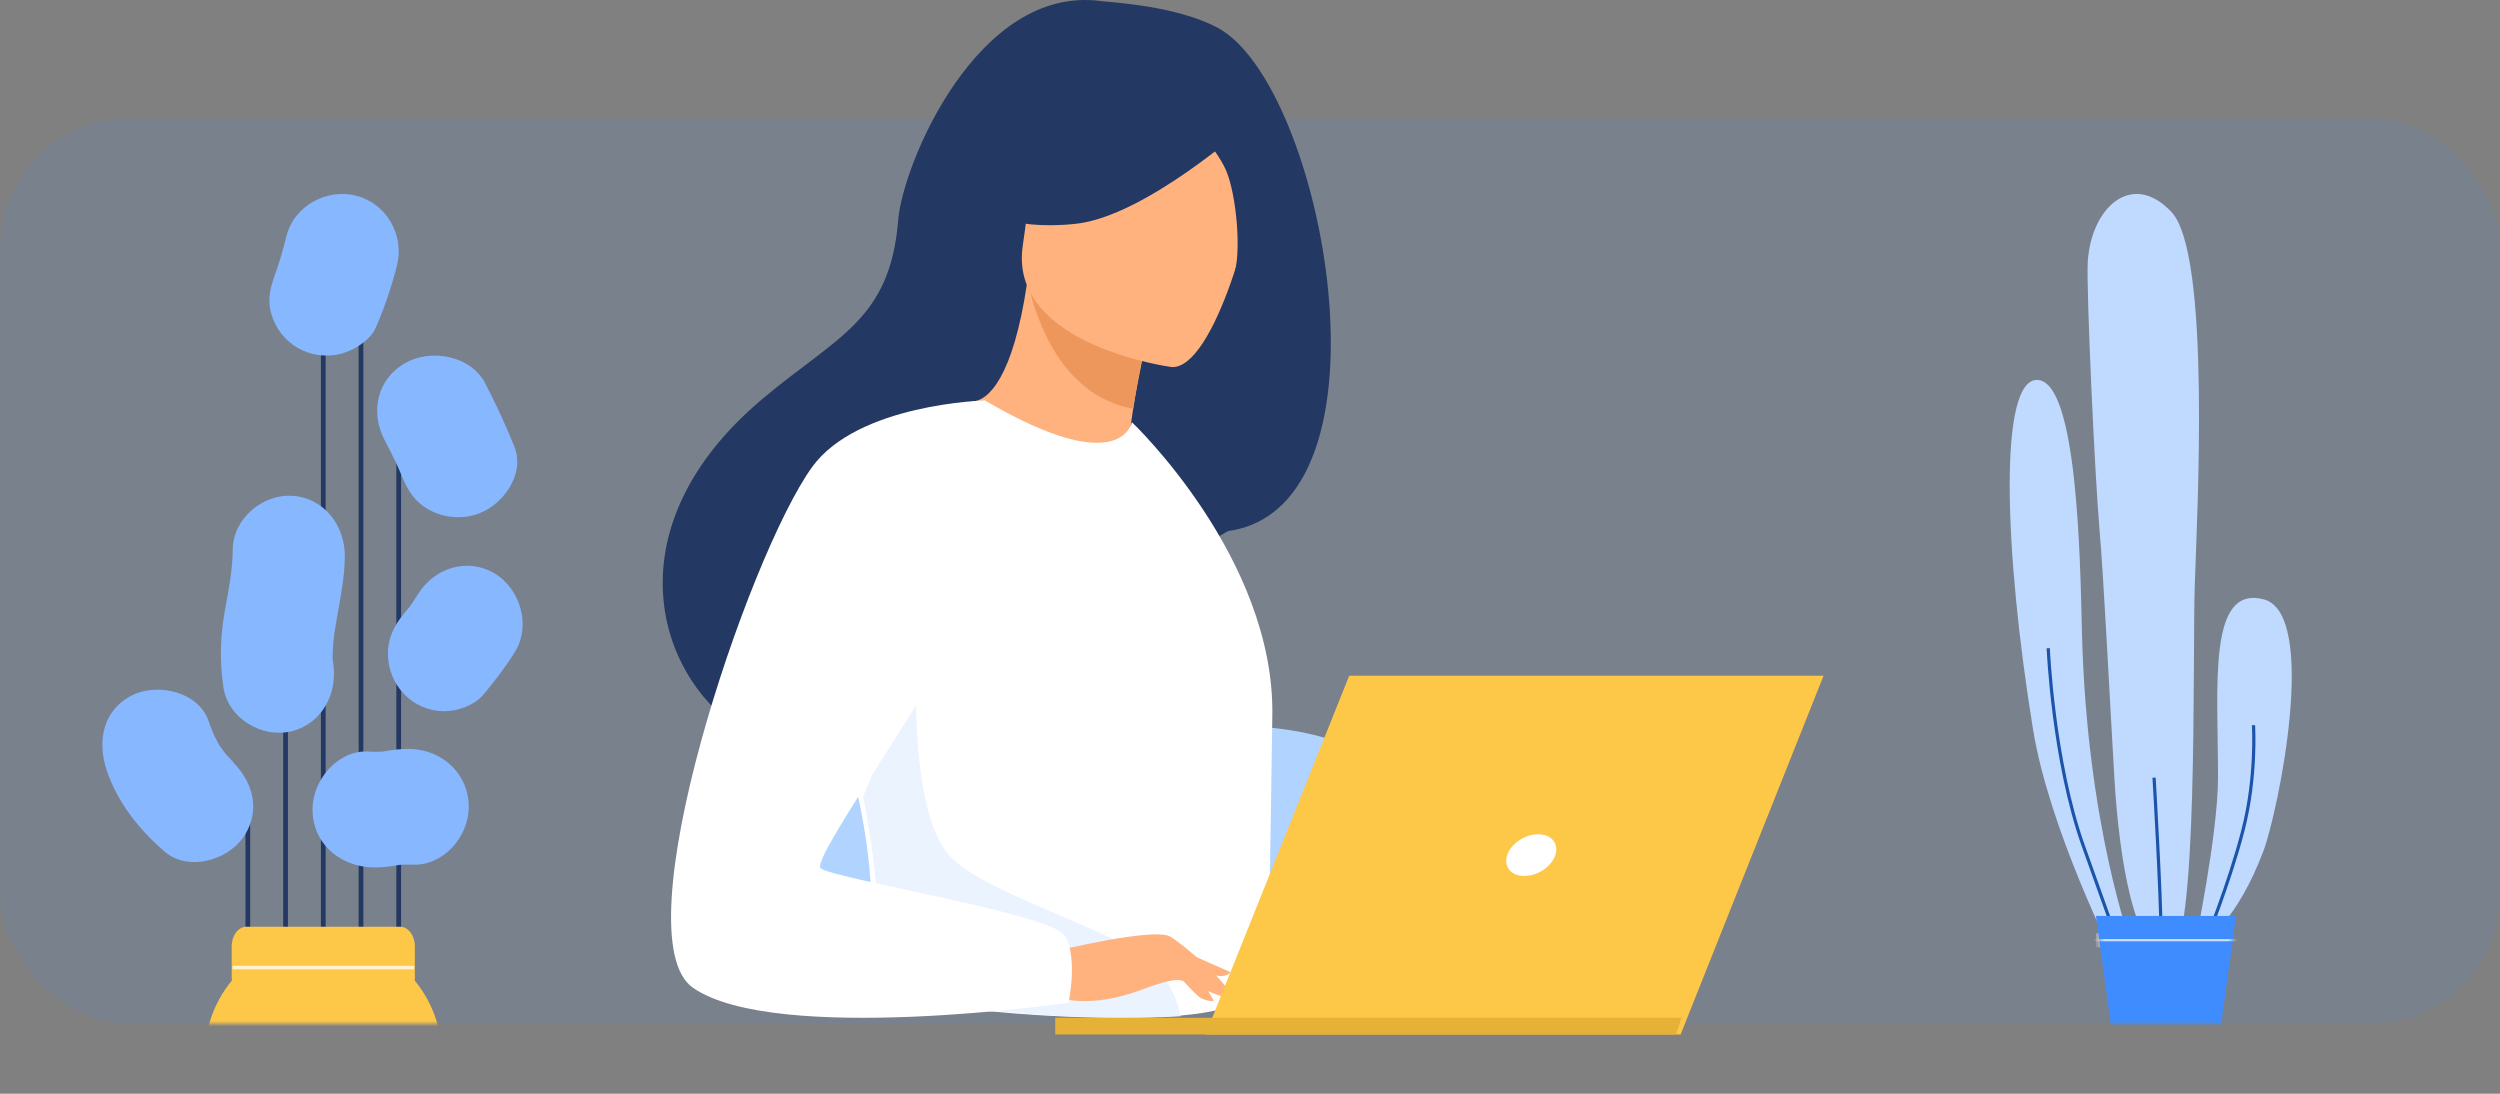 <svg width="464" height="203" viewBox="0 0 464 203" fill="none" xmlns="http://www.w3.org/2000/svg">
<rect x="0" y="0" width="464" height="203" fill="#808080" stroke="none"/>
<rect opacity="0.101" y="22" width="464" height="168" rx="24" fill="#3F8CFF"/>
<mask id="mask0_85_13515" style="mask-type:luminance" maskUnits="userSpaceOnUse" x="0" y="22" width="464" height="168">
<rect y="22" width="464" height="168" rx="24" fill="white"/>
</mask>
<g mask="url(#mask0_85_13515)">
<path fill-rule="evenodd" clip-rule="evenodd" d="M407.346 175.505C409.505 175.073 415.333 170.527 420.082 157.972C422.794 150.799 430.442 113.814 420.082 111.217C409.72 108.618 411.664 127.234 411.664 144.334C411.664 154.76 407.346 175.505 407.346 175.505" fill="#BFD9FF"/>
<path fill-rule="evenodd" clip-rule="evenodd" d="M402.598 177.237C408.047 176.872 406.915 121.606 407.346 108.618C407.779 95.63 410.369 47.144 403.03 39.352C395.691 31.559 388.137 38.486 387.489 48.551C387.181 53.323 388.784 88.055 389.647 98.012C390.511 107.969 391.59 130.481 392.453 144.768C393.317 159.054 396.122 177.67 402.598 177.237" fill="#BFD9FF"/>
<path fill-rule="evenodd" clip-rule="evenodd" d="M392.453 177.885C392.453 177.885 380.357 153.955 377.344 135.459C371.948 102.34 370.869 70.088 378.208 70.521C385.546 70.955 386.077 103.427 386.41 117.277C387.272 153.21 395.691 175.72 395.691 175.72L392.453 177.885" fill="#BFD9FF"/>
<path fill-rule="evenodd" clip-rule="evenodd" d="M393.468 176.905L394.029 176.702C393.986 176.583 389.724 164.721 386.906 156.789C381.375 141.213 380.456 120.502 380.449 120.295L379.853 120.32C379.861 120.528 380.783 141.326 386.345 156.989C389.163 164.924 393.425 176.786 393.468 176.905" fill="#1B54AA"/>
<path fill-rule="evenodd" clip-rule="evenodd" d="M400.789 173.557H401.385C401.385 166.166 400.102 144.535 400.09 144.316L399.495 144.353C399.507 144.57 400.789 166.183 400.789 173.557" fill="#1B54AA"/>
<path fill-rule="evenodd" clip-rule="evenodd" d="M409.455 175.294C409.501 175.183 414.027 164.12 416.593 154.15C419.165 144.154 418.551 134.668 418.543 134.573L417.949 134.615C417.956 134.708 418.563 144.102 416.016 154C413.46 163.93 408.95 174.956 408.906 175.066L409.455 175.294" fill="#1B54AA"/>
<mask id="mask1_85_13515" style="mask-type:luminance" maskUnits="userSpaceOnUse" x="389" y="170" width="26" height="33">
<path fill-rule="evenodd" clip-rule="evenodd" d="M414.036 170.527H389.002L393.364 202.714H409.673L414.036 170.527V170.527Z" fill="white"/>
</mask>
<g mask="url(#mask1_85_13515)">
<path fill-rule="evenodd" clip-rule="evenodd" d="M389.002 175.831H414.036V173.232H389.002V175.831Z" fill="#FADFDC"/>
</g>
<path fill-rule="evenodd" clip-rule="evenodd" d="M415 170H389L393.531 203H410.469L415 170" fill="#3F8CFF"/>
<mask id="mask2_85_13515" style="mask-type:luminance" maskUnits="userSpaceOnUse" x="389" y="170" width="26" height="33">
<path fill-rule="evenodd" clip-rule="evenodd" d="M415 170H389L393.531 203H410.469L415 170" fill="white"/>
</mask>
<g mask="url(#mask2_85_13515)">
<path fill-rule="evenodd" clip-rule="evenodd" d="M385 174.702H415V174.298H385V174.702Z" fill="#CFE0FF"/>
</g>
<path fill-rule="evenodd" clip-rule="evenodd" d="M45.562 208H46.438V148H45.562V208Z" fill="#233862"/>
<path fill-rule="evenodd" clip-rule="evenodd" d="M59.561 199H60.439V48H59.561V199Z" fill="#233862"/>
<path fill-rule="evenodd" clip-rule="evenodd" d="M52.562 207H53.438V96H52.562V207Z" fill="#233862"/>
<path fill-rule="evenodd" clip-rule="evenodd" d="M73.561 190H74.439V75H73.561V190Z" fill="#233862"/>
<path fill-rule="evenodd" clip-rule="evenodd" d="M66.562 200H67.438V45H66.562V200Z" fill="#233862"/>
<path fill-rule="evenodd" clip-rule="evenodd" d="M38 196C38 183.849 47.851 174 60.001 174C72.151 174 82 183.849 82 196C82 208.151 72.151 218 60.001 218C47.851 218 38 208.151 38 196" fill="#FDC748"/>
<path fill-rule="evenodd" clip-rule="evenodd" d="M45.753 172H74.245C75.767 172 77 173.633 77 175.647V181.354C77 183.367 75.767 185 74.245 185H45.753C44.231 185 43 183.367 43 181.354V175.647C43 173.633 44.231 172 45.753 172" fill="#FDC748"/>
<path fill-rule="evenodd" clip-rule="evenodd" d="M43.158 179.909H76.869V179.252H43.158V179.909Z" fill="white" fill-opacity="0.758"/>
<path fill-rule="evenodd" clip-rule="evenodd" d="M53.189 43.734C52.47 46.544 51.719 49.335 50.625 52.028C50.981 51.188 51.338 50.348 51.695 49.508C51.607 49.713 51.517 49.919 51.428 50.124C50.245 52.858 49.529 55.257 50.358 58.255C51.089 60.893 52.864 63.18 55.236 64.562C57.689 65.989 60.677 66.375 63.416 65.626C65.796 64.975 68.737 63.14 69.761 60.775C71.39 57.011 72.648 53.309 73.661 49.344C75.087 43.773 71.903 37.91 66.247 36.363C60.754 34.86 54.615 38.161 53.189 43.734" fill="#87B7FF"/>
<path fill-rule="evenodd" clip-rule="evenodd" d="M19.819 143.007C21.832 148.987 25.838 154.012 30.57 158.068C34.922 161.798 42.186 159.707 45.169 155.368C48.669 150.281 46.811 144.487 42.471 140.766C44.769 142.737 42.37 140.508 41.932 139.999C41.544 139.548 39.671 136.724 41.196 139.139C40.151 137.484 39.337 135.688 38.714 133.835C36.886 128.399 29.331 126.719 24.682 128.972C19.049 131.703 17.996 137.586 19.819 143.007" fill="#87B7FF"/>
<path fill-rule="evenodd" clip-rule="evenodd" d="M43.194 102.015C43.162 105.834 42.427 109.537 41.746 113.279C40.875 118.076 40.747 122.716 41.465 127.562C42.316 133.313 48.499 136.936 53.813 135.788C59.614 134.534 62.703 128.896 61.853 123.153C61.672 121.808 61.632 121.603 61.737 122.535C61.725 121.771 61.745 121.008 61.797 120.245C61.885 118.341 62.229 116.446 62.553 114.574C63.201 110.819 63.967 107.138 63.999 103.308C64.05 97.503 60.113 92.379 54.229 92.018C48.785 91.681 43.244 96.202 43.194 102.015" fill="#87B7FF"/>
<path fill-rule="evenodd" clip-rule="evenodd" d="M71.353 81.603C72.087 83.006 72.797 84.42 73.48 85.847C73.777 86.467 74.061 87.094 74.346 87.72C73.046 84.856 74.347 87.77 74.589 88.365C75.658 90.998 76.938 93.104 79.561 94.582C82.058 95.99 85.103 96.369 87.894 95.631C93.133 94.244 97.596 88.123 95.449 82.834C93.829 78.846 92.031 74.927 90.032 71.102C87.385 66.039 80.076 64.642 75.234 67.37C69.914 70.368 68.706 76.537 71.353 81.603" fill="#87B7FF"/>
<path fill-rule="evenodd" clip-rule="evenodd" d="M77.584 110.266C76.848 111.443 76.058 112.579 75.227 113.686C75.77 112.966 76.311 112.247 76.854 111.528C76.267 112.295 75.664 113.051 75.049 113.796C73.204 116.024 72 118.325 72 121.336C72 124.153 73.105 126.885 75.049 128.876C76.991 130.868 79.657 132 82.405 132C84.964 132 88.055 130.941 89.764 128.876C91.829 126.38 93.832 123.791 95.553 121.03C98.611 116.127 96.566 109.289 91.821 106.44C86.78 103.414 80.631 105.377 77.584 110.266" fill="#87B7FF"/>
<path fill-rule="evenodd" clip-rule="evenodd" d="M68.524 160.96C70.985 161.148 73.442 160.628 75.868 160.288C74.936 160.415 74.003 160.543 73.07 160.67C74.21 160.52 75.326 160.423 76.476 160.482C82.21 160.778 87 155.377 87 149.751C87 143.678 82.204 139.314 76.476 139.019C74.022 138.893 71.571 139.412 69.152 139.746C70.085 139.619 71.018 139.491 71.949 139.362C70.801 139.508 69.681 139.585 68.524 139.496C62.796 139.059 58 144.71 58 150.229C58 156.409 62.806 160.523 68.524 160.96" fill="#87B7FF"/>
</g>
<path fill-rule="evenodd" clip-rule="evenodd" d="M133.85 182.863V146.345C133.85 139.921 146.881 134.71 162.949 134.71H228.75C244.823 134.71 257.85 139.921 257.85 146.345V184.258L133.85 182.863" fill="#B0D4FF"/>
<path fill-rule="evenodd" clip-rule="evenodd" d="M225.921 5.112C218.143 1.015 206.305 0.461 204.385 0.202C181.375 -2.899 167.526 30.631 166.712 40.794C165.21 59.521 155.331 62.376 141.432 74.101C113.553 97.621 121.726 124.947 136.97 135.098C146.12 141.193 162.239 135.098 162.239 135.098C162.465 135.256 206.328 110.508 227.948 98.567C260.362 93.944 245.74 15.552 225.921 5.112" fill="#233862"/>
<path fill-rule="evenodd" clip-rule="evenodd" d="M192.197 88.525C185.399 85.565 180.254 74.564 180.351 74.558C183.443 74.418 187.995 70.104 190.61 52.645L191.2 53.061L212.9 62.606C212.9 62.606 211.297 69.595 210.256 76.248C209.387 81.838 208.915 87.194 210.126 87.983C210.222 88.044 199.416 91.67 192.197 88.525Z" fill="#FFB27D"/>
<path fill-rule="evenodd" clip-rule="evenodd" d="M212.9 62.104C212.9 62.104 211.328 69.157 210.308 75.871C197.845 73.601 192.95 61.02 191.2 54.193L212.9 62.104" fill="#ED975D"/>
<path fill-rule="evenodd" clip-rule="evenodd" d="M189.837 45.506C192.67 26.913 190.653 13.87 210.2 15.645C229.747 17.426 232.432 25.076 233.02 31.508C233.609 37.94 225.418 68.683 217.432 68.121C217.432 68.121 187.003 64.099 189.837 45.506Z" fill="#FFB27D"/>
<path fill-rule="evenodd" clip-rule="evenodd" d="M199.669 41.537C186.779 42.907 181.9 38.6 181.9 38.6C181.9 38.6 189.496 32.038 194.068 21.446C195.413 18.324 198.772 15.779 202.05 15.484C211.251 14.657 228.183 14.687 231.5 23.18C231.5 23.18 212.554 40.167 199.669 41.537Z" fill="#233862"/>
<path fill-rule="evenodd" clip-rule="evenodd" d="M227.542 31.589C229.49 36.085 230.498 47.022 228.945 51.29C228.945 51.29 238.529 31.43 232.861 21.876C226.856 11.741 219.1 20.658 219.1 20.658C219.1 20.658 225.516 26.934 227.542 31.589Z" fill="#233862"/>
<path fill-rule="evenodd" clip-rule="evenodd" d="M229.249 186.05C227.642 187.421 223.137 188.241 217.211 188.625C198.566 189.852 165.797 186.813 164.551 183.407C160.249 171.621 163.288 167.958 159.702 149.911C159.324 147.993 158.862 145.913 158.321 143.649C155.327 131.256 152.417 127.041 163.028 107.126C172.653 89.09 181.919 73.806 182.821 74.336C208.21 89.238 210.075 78.351 210.075 78.351C210.075 78.351 236.59 103.463 236.144 132.789C235.237 192.907 235.896 180.341 229.249 186.05Z" fill="white"/>
<path fill-rule="evenodd" clip-rule="evenodd" d="M166.373 183.426C162.03 171.457 163.82 166.163 160.2 147.836L170.114 123.871C170.114 123.871 168.617 152.186 177.008 159.631C185.398 167.077 211.376 174.007 215.457 180.229C217.427 183.219 218.725 186.208 219.1 188.614C200.277 189.86 167.631 186.885 166.373 183.426Z" fill="#EBF3FF"/>
<path fill-rule="evenodd" clip-rule="evenodd" d="M195.85 176.539C195.85 176.539 214.234 172.053 217.199 173.839C220.163 175.631 227.411 182.143 228.324 184.411C229.231 186.679 221.719 182.687 219.273 181.97C217.695 181.507 213.524 183.089 211.467 183.842C202.787 187.018 197.473 185.387 197.473 185.387L195.85 176.539" fill="#FFB27D"/>
<path fill-rule="evenodd" clip-rule="evenodd" d="M150.722 86.693C138.759 103.271 115.035 173.916 128.634 183.344C143.947 193.952 198.32 186.117 198.32 186.117C198.32 186.117 200.13 177.714 197.614 173.643C195.093 169.578 154.184 163.012 152.296 161.135C150.408 159.259 175.896 124.538 175.896 118.908C175.896 113.278 182.821 74.322 182.821 74.322C182.821 74.322 159.216 74.915 150.722 86.693Z" fill="white"/>
<path fill-rule="evenodd" clip-rule="evenodd" d="M217.55 179.613C217.55 179.613 221.698 184.724 223.059 185.333C224.419 185.941 225.3 185.79 225.3 185.79L222.506 180.987L217.55 179.613" fill="#FFB27D"/>
<path fill-rule="evenodd" clip-rule="evenodd" d="M216 174.968L228.4 180.438C228.4 180.438 227.87 181.22 226.347 181.158C224.818 181.095 220.967 179.814 220.967 179.814L216 174.968" fill="#FFB27D"/>
<path fill-rule="evenodd" clip-rule="evenodd" d="M223.75 192H311.923L338.45 125.419H250.411L223.75 192" fill="#FDC748"/>
<path fill-rule="evenodd" clip-rule="evenodd" d="M312.1 188.903H195.85V192H311.069L312.1 188.903" fill="#E6B137"/>
<path fill-rule="evenodd" clip-rule="evenodd" d="M288.667 158.707C289.378 156.571 287.951 154.839 285.479 154.839C283.013 154.839 280.44 156.571 279.73 158.707C279.025 160.843 280.452 162.581 282.918 162.581C285.39 162.581 287.963 160.843 288.667 158.707" fill="white"/>
</svg>

